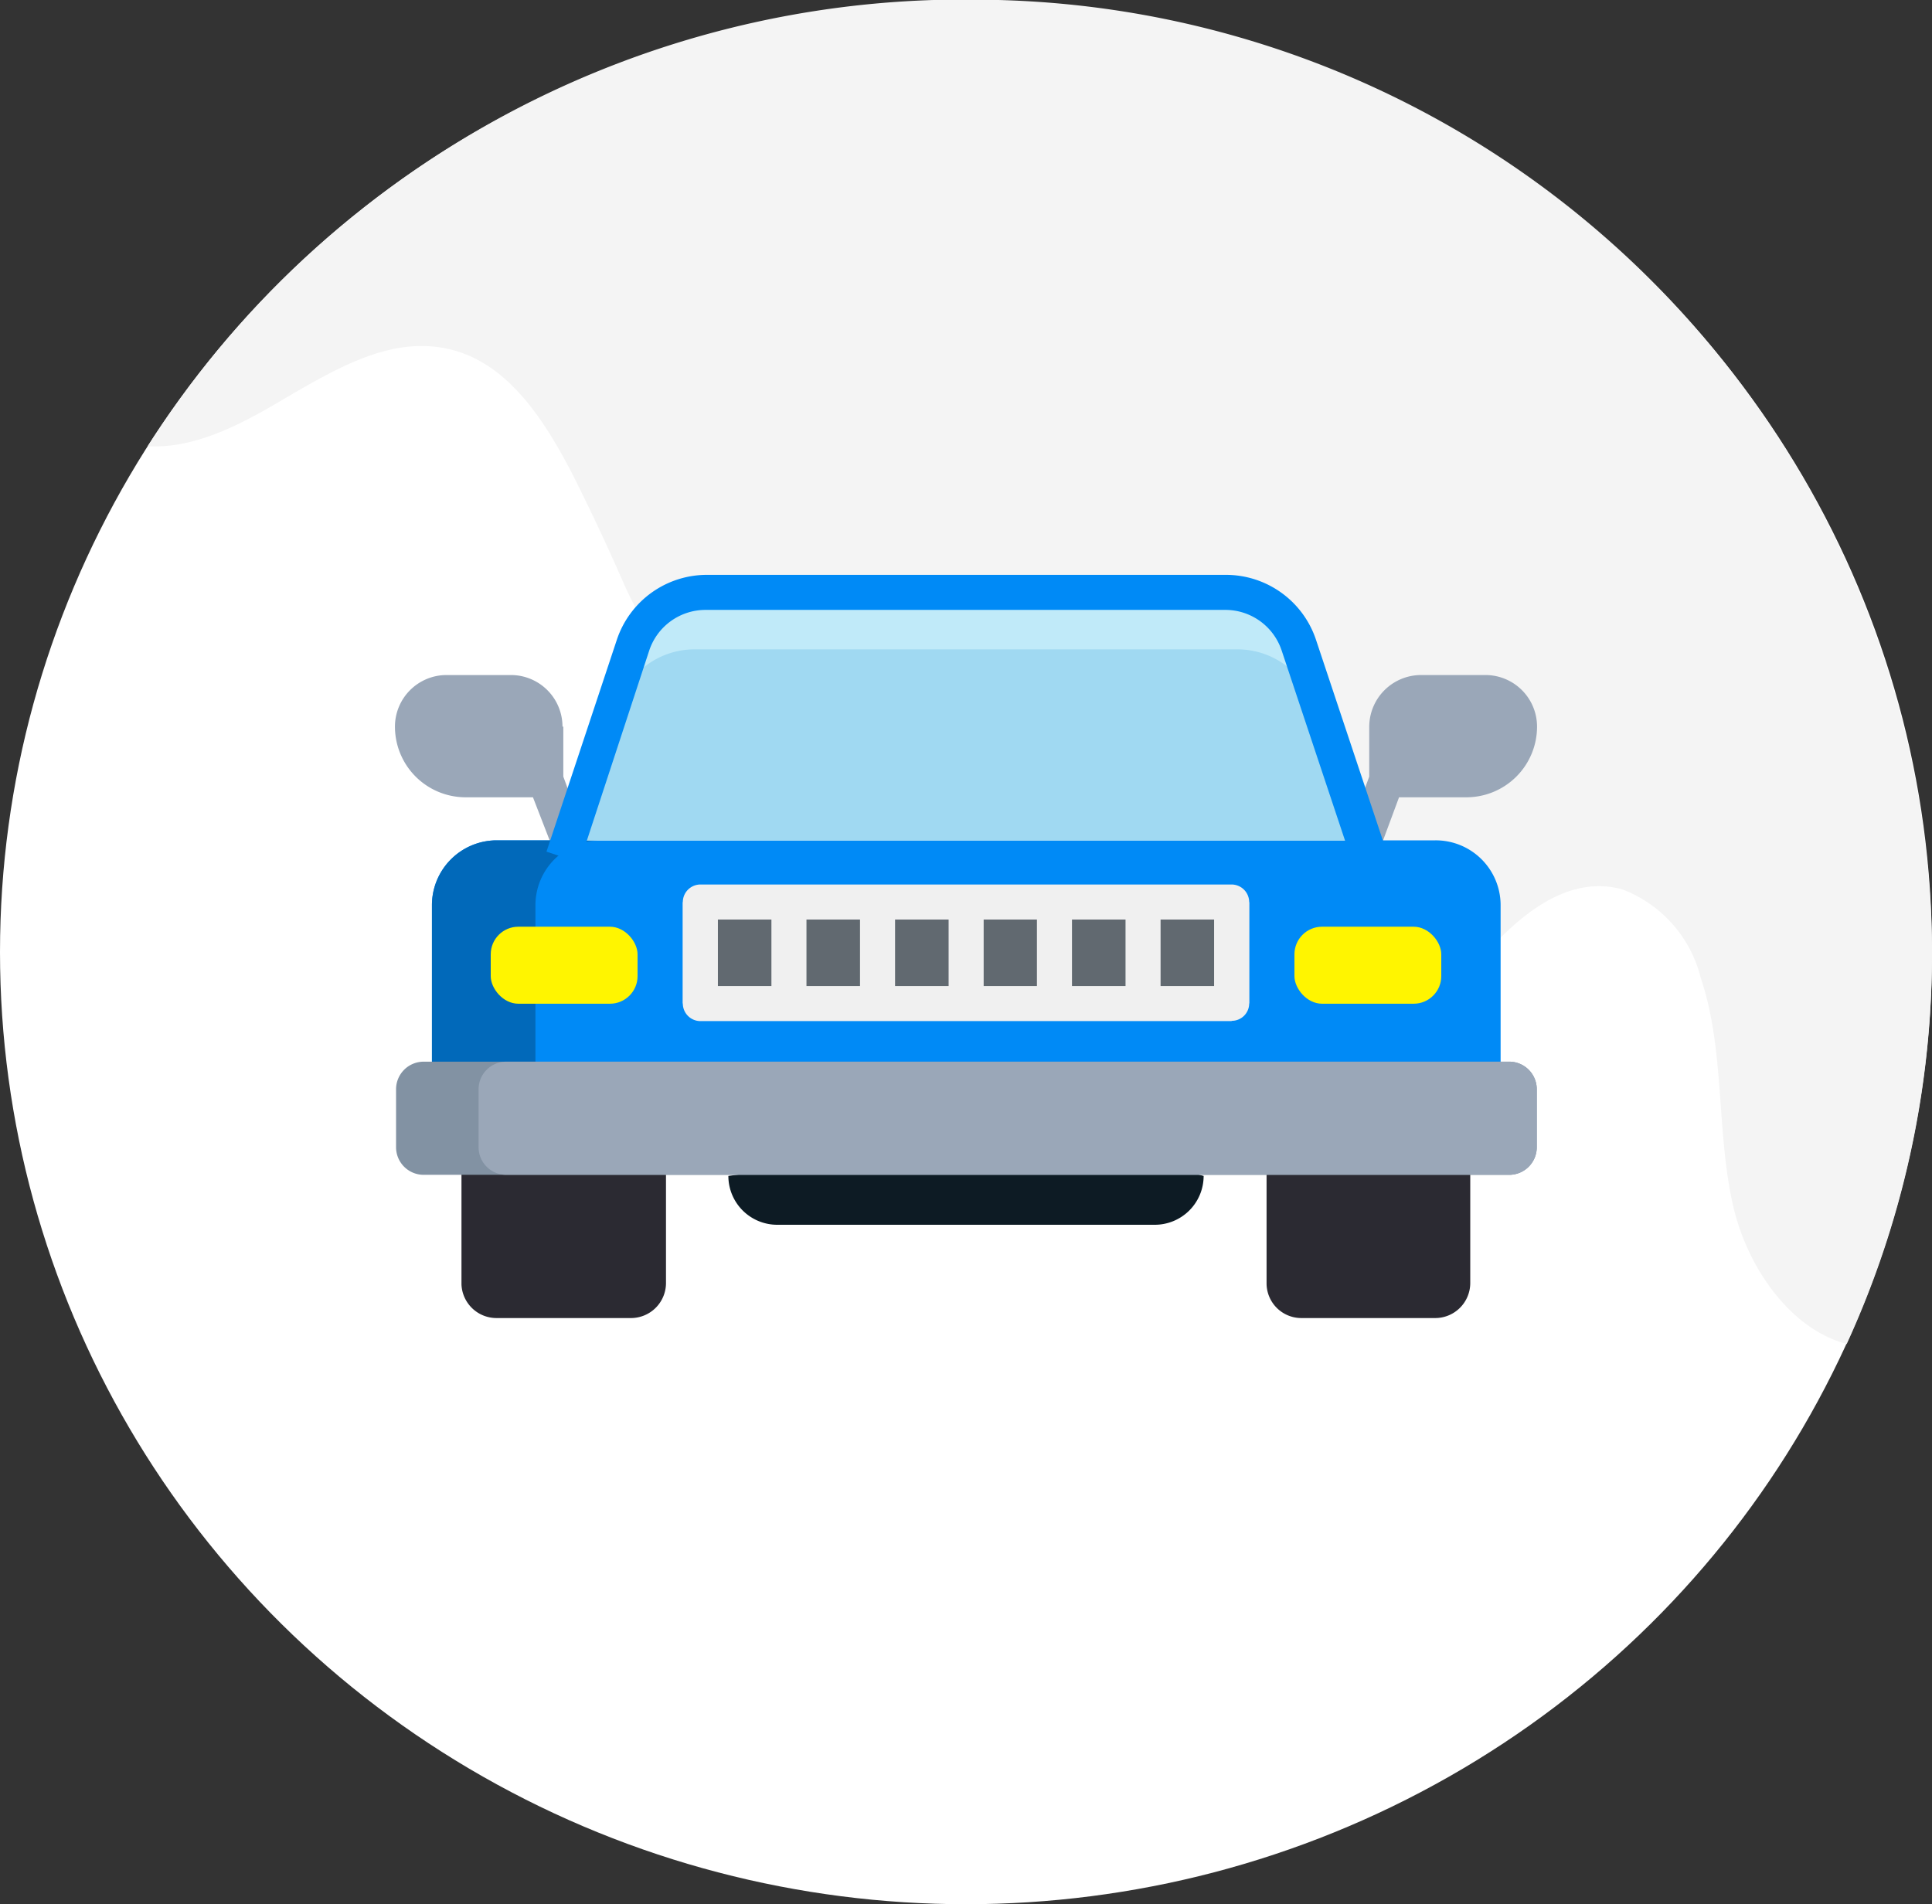 <svg xmlns="http://www.w3.org/2000/svg" viewBox="0 0 70 69"><rect x="0" y="0" width="70" height="69" fill="#333333" stroke="none"/><g id="Layer_2" data-name="Layer 2"><g id="Layer_1-2" data-name="Layer 1"><g id="Group_4727" data-name="Group 4727"><g id="Group_4726" data-name="Group 4726"><g id="Group_4725" data-name="Group 4725"><g id="Group_4701" data-name="Group 4701"><g id="Group_4437" data-name="Group 4437"><ellipse id="Ellipse_343-2" data-name="Ellipse 343-2" cx="35" cy="34.5" rx="35" ry="34.5" style="fill:#fff"/></g></g><path id="Intersection_6" data-name="Intersection 6" d="M62.78,43.63c-.6-2.7-.28-5.59-1.16-8.2a4.62,4.62,0,0,0-2.83-3.2c-2.35-.66-4.44,1.55-5.92,3.5l0,.06a4.22,4.22,0,0,1-7.36-1.32l-2-6.26c-.31-1-.77-2.15-1.78-2.44a3.31,3.31,0,0,0-2.46.68,11.67,11.67,0,0,1-16-4,12.8,12.8,0,0,1-.68-1.33c-.59-1.35-1.21-2.67-1.88-4-1-1.91-2.29-3.93-4.36-4.45s-4,.59-5.9,1.69c-1.67,1-3.34,1.9-5.1,1.81A35.1,35.1,0,0,1,33.83,0h2.34A34.73,34.73,0,0,1,70,34.5a33.93,33.93,0,0,1-3.09,14.2C64.83,48.15,63.27,45.86,62.78,43.63Z" style="fill:#f4f4f4"/></g></g><g id="taxi"><g id="Group_4584" data-name="Group 4584"><path id="Path_9419" data-name="Path 9419" d="M53.82,24.46H51.49a1.88,1.88,0,0,0-1.88,1.87v1.81l-.77,2.09,1.19.44.66-1.78h2.45a2.56,2.56,0,0,0,2.55-2.56A1.87,1.87,0,0,0,53.82,24.46Z" style="fill:#9aa7b8"/><path id="Path_9420" data-name="Path 9420" d="M20.38,26.33a1.87,1.87,0,0,0-1.87-1.87H16.18a1.87,1.87,0,0,0-1.87,1.87,2.56,2.56,0,0,0,2.55,2.56h2.45L20,30.67l1.18-.44-.77-2.09V26.33Z" style="fill:#9aa7b8"/></g><g id="Group_4585" data-name="Group 4585"><path id="Path_9422" data-name="Path 9422" d="M16.72,40.54v6A1.27,1.27,0,0,0,18,47.76h4.87a1.27,1.27,0,0,0,1.26-1.26V40.08" style="fill:#2b2a32"/><path id="Path_9423" data-name="Path 9423" d="M45.89,40.08V46.5a1.26,1.26,0,0,0,1.26,1.26H52a1.27,1.27,0,0,0,1.27-1.26V39.63" style="fill:#2b2a32"/></g><path id="Path_9424" data-name="Path 9424" d="M41.84,44.38H28.16a1.77,1.77,0,0,1-1.77-1.77h0l11.36-1.52,5.86,1.52h0a1.77,1.77,0,0,1-1.77,1.77Z" style="fill:#0d1b24"/><path id="Path_9425" data-name="Path 9425" d="M52,30.45H18a2.35,2.35,0,0,0-2.35,2.35h0v7.28H54.37V32.8A2.35,2.35,0,0,0,52,30.45Z" style="fill:#008af6"/><path id="Path_9426" data-name="Path 9426" d="M21.75,30.45H18a2.35,2.35,0,0,0-2.35,2.35h0v7.28H19.4V32.8A2.35,2.35,0,0,1,21.75,30.45Z" style="fill:#0169ba"/><rect id="Rectangle_3379" data-name="Rectangle 3379" x="25.38" y="32.69" width="19.25" height="3.67" style="fill:#616970"/><path id="Path_9427" data-name="Path 9427" d="M55.68,39.47v2.1a1,1,0,0,1-1,1H15.35a1,1,0,0,1-1-1h0v-2.1a1,1,0,0,1,1-1h39.3A1,1,0,0,1,55.68,39.47Z" style="fill:#8292a3"/><path id="Path_9428" data-name="Path 9428" d="M55.68,39.47v2.1a1,1,0,0,1-1,1H18.34a1,1,0,0,1-1-1h0v-2.1a1,1,0,0,1,1-1H54.65A1,1,0,0,1,55.68,39.47Z" style="fill:#9aa7b8"/><path id="Path_9429" data-name="Path 9429" d="M49.44,30.45H20.56l2.36-7.07a2.81,2.81,0,0,1,2.66-1.92H44.42a2.81,2.81,0,0,1,2.66,1.92Z" style="fill:#c0eaf9"/><path id="Path_9430" data-name="Path 9430" d="M49.33,30.45H20.67l1.75-5a2.92,2.92,0,0,1,2.77-1.92H44.81a2.92,2.92,0,0,1,2.77,1.92Z" style="fill:#a0d9f2"/><path id="Path_9431" data-name="Path 9431" d="M49,31.26l-2.56-7.68a2.15,2.15,0,0,0-2.06-1.48H25.58a2.15,2.15,0,0,0-2.06,1.48L21,31.26l-1.2-.4,2.55-7.68a3.44,3.44,0,0,1,3.26-2.35H44.42a3.44,3.44,0,0,1,3.26,2.35l2.56,7.68Z" style="fill:#008af6"/><path id="Path_9432" data-name="Path 9432" d="M44.62,37H25.38a.64.64,0,0,1-.64-.63V32.68a.64.64,0,0,1,.64-.63H44.62a.64.64,0,0,1,.64.63v3.68a.63.63,0,0,1-.63.63ZM26,35.73H44V33.32H26Z" style="fill:#f0f0f0"/><g id="Group_4586" data-name="Group 4586"><rect id="Rectangle_3380" data-name="Rectangle 3380" x="46.9" y="33.58" width="5.32" height="2.79" rx="1" style="fill:#fff500"/><rect id="Rectangle_3381" data-name="Rectangle 3381" x="17.78" y="33.58" width="5.32" height="2.79" rx="1" style="fill:#fff500"/></g><g id="Group_4588" data-name="Group 4588"><rect id="Rectangle_3382" data-name="Rectangle 3382" x="24.74" y="32.69" width="1.27" height="3.67" style="fill:#f0f0f0"/><rect id="Rectangle_3383" data-name="Rectangle 3383" x="27.95" y="32.69" width="1.27" height="3.67" style="fill:#f0f0f0"/><rect id="Rectangle_3384" data-name="Rectangle 3384" x="31.16" y="32.69" width="1.27" height="3.67" style="fill:#f0f0f0"/><rect id="Rectangle_3385" data-name="Rectangle 3385" x="34.37" y="32.69" width="1.27" height="3.67" style="fill:#f0f0f0"/><rect id="Rectangle_3386" data-name="Rectangle 3386" x="37.57" y="32.69" width="1.27" height="3.67" style="fill:#f0f0f0"/><rect id="Rectangle_3387" data-name="Rectangle 3387" x="40.78" y="32.69" width="1.27" height="3.67" style="fill:#f0f0f0"/><rect id="Rectangle_3388" data-name="Rectangle 3388" x="43.99" y="32.69" width="1.27" height="3.67" style="fill:#f0f0f0"/></g></g></g></g></g></svg>